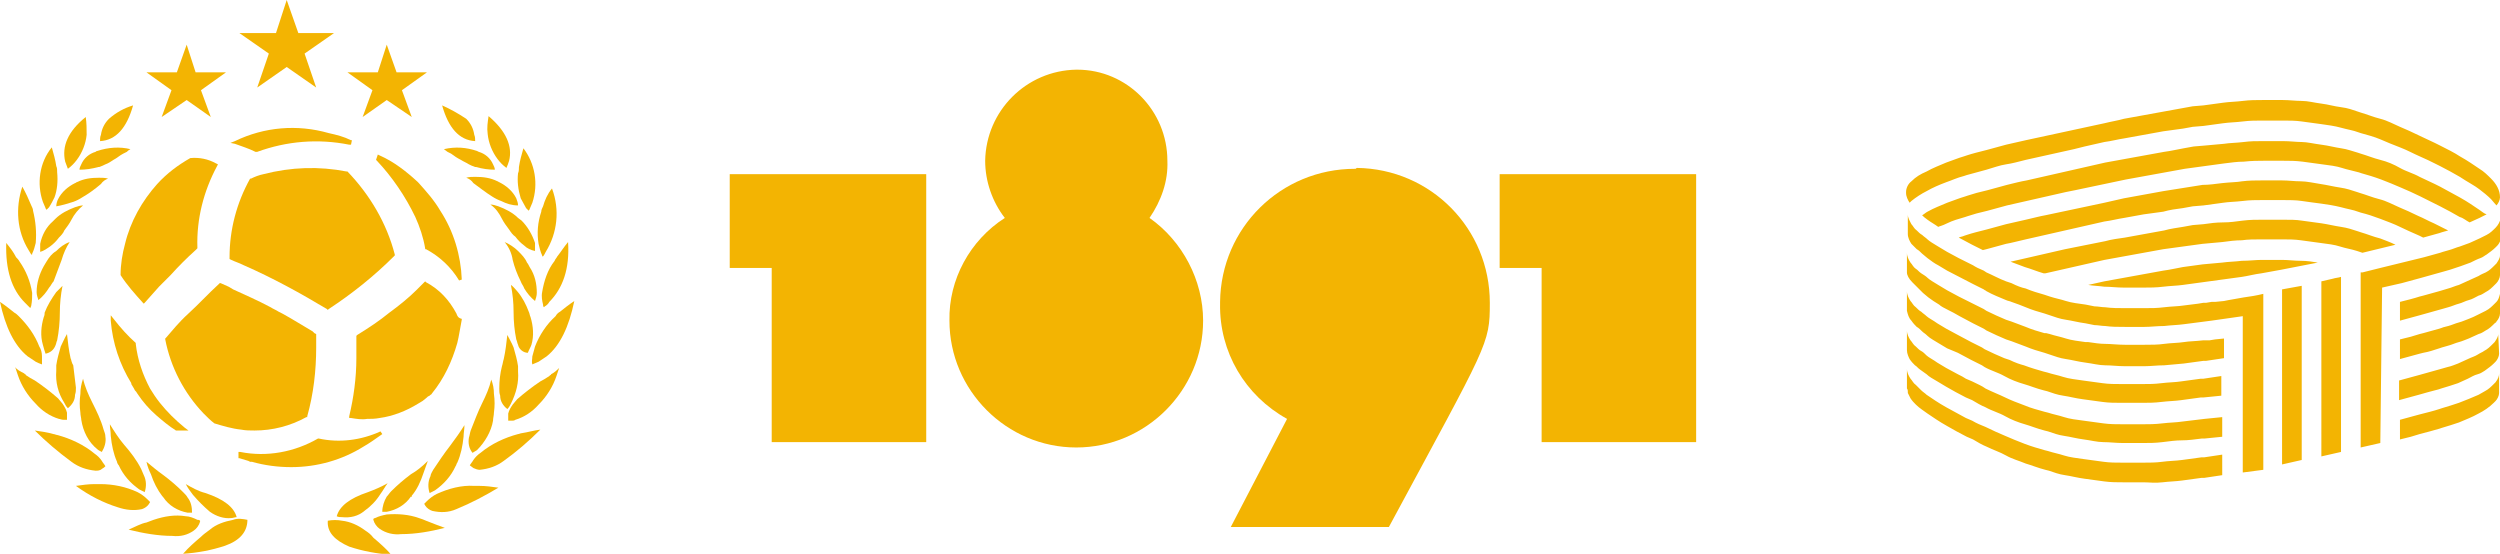 <?xml version="1.0" encoding="utf-8"?>
<!-- Generator: Adobe Illustrator 24.0.2, SVG Export Plug-In . SVG Version: 6.00 Build 0)  -->
<svg version="1.1" id="Capa_1" xmlns="http://www.w3.org/2000/svg" xmlns:xlink="http://www.w3.org/1999/xlink" x="0px" y="0px"
	 viewBox="0 0 279.9 62" style="enable-background:new 0 0 279.9 62;" xml:space="preserve">
<style type="text/css">
	.st0{fill-rule:evenodd;clip-rule:evenodd;fill:#F3B402;}
	.st1{fill:#F3B402;}
</style>
<title>marca</title>
<path class="st0" d="M279.9,22.1c0,0.3-0.2,0.7-0.4,0.9c-0.2-0.2-0.4-0.5-0.6-0.7c-0.4-0.4-0.9-0.8-1.3-1.1
	c-0.5-0.4-1.3-0.8-2.2-1.4c-0.7-0.4-1.4-0.8-2.2-1.2l-0.6-0.3c-0.4-0.2-1-0.5-1.7-0.8s-1.4-0.7-2.2-1s-1.5-0.6-2.2-0.9
	s-1.5-0.5-2.2-0.7l-0.3-0.1c-0.5-0.2-1.2-0.3-1.9-0.5c-0.7-0.2-1.5-0.3-2.2-0.4s-1.5-0.2-2.2-0.3s-1.4-0.1-2.1-0.1h-0.1
	c-0.6,0-1.4,0-2.2,0c-0.7,0-1.4,0-2.2,0.1c-0.8,0.1-1.5,0.1-2.2,0.2l-2.2,0.3l-1.2,0.1l-1.1,0.2c-0.8,0.1-1.5,0.2-2.2,0.3l-4.4,0.8
	c-0.7,0.1-1.4,0.3-2.2,0.4l-2.2,0.5l-1.2,0.3l-5.4,1.2c-0.8,0.2-1.5,0.4-2.2,0.5s-1.5,0.4-2.2,0.6s-1.5,0.4-2.2,0.6l-0.3,0.1
	c-0.8,0.2-1.4,0.5-2,0.7c-0.8,0.3-1.5,0.6-2.2,1c-0.6,0.3-1.2,0.7-1.7,1.1c-0.1,0.1-0.1,0.1-0.2,0.2c-0.2-0.3-0.4-0.7-0.4-1.1
	c0,0,0-0.1,0-0.1c0-0.4,0.2-0.9,0.6-1.2c0.5-0.5,1-0.8,1.7-1.1c0.7-0.4,1.5-0.7,2.2-1c0.6-0.2,1.3-0.5,2-0.7l0.3-0.1
	c0.6-0.2,1.4-0.4,2.2-0.6l2.2-0.6l2.2-0.5l8.8-1.9c0.8-0.2,1.5-0.3,2.2-0.5l4.4-0.8l2.2-0.4l1.1-0.2l1.2-0.1l2.2-0.3
	c0.7-0.1,1.4-0.1,2.2-0.2s1.5-0.1,2.2-0.1c0.8,0,1.6,0,2.2,0h0.1c0.7,0,1.4,0.1,2.1,0.1s1.4,0.2,2.2,0.3s1.4,0.3,2.2,0.4
	s1.3,0.3,1.9,0.5l0.3,0.1c0.7,0.2,1.4,0.5,2.2,0.7s1.5,0.6,2.2,0.9s1.4,0.6,2.2,1l1.7,0.8l0.6,0.3c0.8,0.4,1.6,0.8,2.2,1.2
	c0.9,0.5,1.6,1,2.2,1.4c0.5,0.3,0.9,0.7,1.3,1.1C279.5,20.6,279.9,21.3,279.9,22.1z M253.3,15.8c0.8,0,1.5,0,2.2,0h0.1
	c0.8,0,1.5,0.1,2.1,0.1s1.4,0.2,2.2,0.3s1.5,0.3,2.2,0.4s1.2,0.3,1.9,0.5l0.3,0.1c0.7,0.2,1.4,0.5,2.2,0.7s1.5,0.5,2.2,0.9
	s1.5,0.6,2.2,1l1.7,0.8l0.6,0.3c0.7,0.4,1.5,0.8,2.2,1.2c0.9,0.5,1.6,1,2.2,1.4c0.3,0.2,0.5,0.4,0.8,0.5c-0.2,0.1-0.4,0.2-0.8,0.4
	l-1.1,0.5c-0.4-0.2-0.7-0.5-1.1-0.6c-0.7-0.4-1.4-0.8-2.2-1.2L271,22c-0.8-0.4-1.5-0.7-2.2-1s-1.4-0.6-2.2-0.9s-1.5-0.5-2.2-0.7
	l-0.3-0.1c-0.7-0.2-1.3-0.3-1.9-0.5s-1.4-0.3-2.2-0.4s-1.4-0.2-2.2-0.3s-1.4-0.1-2.1-0.1h-0.1c-0.7,0-1.4,0-2.2,0
	c-0.5,0-1.3,0-2.2,0.1c-0.7,0-1.4,0.1-2.2,0.2l-2.2,0.3l-2.2,0.3l-2.2,0.4l-2.2,0.4l-2.2,0.4l-5.7,1.2l-1,0.2l-2.2,0.5l-4.4,1
	l-2.2,0.6c-0.9,0.2-1.6,0.4-2.2,0.6l-0.3,0.1c-0.7,0.2-1.4,0.4-2,0.7s-0.8,0.3-1,0.4c-0.4-0.3-0.8-0.5-1.2-0.8s-0.4-0.3-0.6-0.5
	c0.2-0.1,0.4-0.3,0.6-0.4c0.7-0.4,1.5-0.7,2.2-1c0.6-0.2,1.3-0.5,2-0.7l0.3-0.1c0.6-0.2,1.3-0.4,2.2-0.6l2.2-0.6
	c0.8-0.2,1.6-0.4,2.2-0.5l8.8-2l2.2-0.4l4.4-0.8c0.8-0.1,1.6-0.3,2.2-0.4l1.1-0.2l1.2-0.1l2.2-0.2c0.6-0.1,1.4-0.1,2.2-0.2
	S252.5,15.8,253.3,15.8z M248.8,20.5c0.9-0.1,1.7-0.1,2.2-0.2c0.8-0.1,1.5-0.1,2.2-0.1c0.8,0,1.6,0,2.2,0h0.1c0.7,0,1.4,0.1,2.1,0.1
	s1.5,0.2,2.2,0.3s1.5,0.3,2.2,0.4s1.3,0.3,1.9,0.5l0.3,0.1c0.7,0.2,1.4,0.5,2.2,0.7s1.5,0.6,2.2,0.9s1.4,0.6,2.2,1
	c0.5,0.2,1,0.5,1.7,0.8l1.6,0.8l-0.7,0.2l-0.3,0.1l-1.8,0.5l-0.4-0.2c-0.9-0.4-1.6-0.7-2.2-1s-1.4-0.6-2.2-0.9s-1.4-0.5-2.2-0.7
	l-0.3-0.1c-0.5-0.2-1.2-0.3-1.9-0.5c-0.8-0.2-1.5-0.3-2.2-0.4s-1.6-0.2-2.2-0.3s-1.5-0.1-2.1-0.1h-0.1c-0.6,0-1.4,0-2.2,0
	c-0.7,0-1.4,0-2.2,0.1s-1.6,0.1-2.2,0.2l-2.2,0.3l-1.2,0.1l-1.1,0.2c-0.8,0.1-1.5,0.2-2.2,0.4L240,24l-2.2,0.4
	c-0.7,0.1-1.4,0.3-2.2,0.4l-2.2,0.5l-2.2,0.5l-2.2,0.5l-2.2,0.5c-0.9,0.2-1.6,0.4-2.2,0.5l-2.2,0.6L222,28l-1.2-0.6l-1.5-0.8
	c0.2-0.1,0.4-0.1,0.6-0.2l0.3-0.1c0.6-0.2,1.4-0.4,2.2-0.6l2.2-0.6l2.2-0.5c0.9-0.2,1.6-0.4,2.2-0.5l6.6-1.4l2.2-0.5l2.2-0.4
	l2.2-0.4l4.4-0.7C247.3,20.7,248,20.6,248.8,20.5L248.8,20.5z M244.4,25.4l1.1-0.2l1.2-0.1c0.7-0.1,1.4-0.2,2.2-0.2s1.4-0.1,2.2-0.2
	s1.5-0.1,2.2-0.1s1.5,0,2.2,0h0.1c0.8,0,1.5,0,2.1,0.1c0.7,0.1,1.5,0.2,2.2,0.3s1.5,0.3,2.2,0.4s1.3,0.3,1.9,0.5l0.3,0.1
	c0.7,0.2,1.4,0.5,2.2,0.7c0.5,0.2,1.1,0.4,1.7,0.7l-3.7,0.9l-0.6-0.2c-0.6-0.2-1.3-0.3-1.9-0.5s-1.4-0.3-2.2-0.4s-1.5-0.2-2.2-0.3
	s-1.4-0.1-2.1-0.1h-0.1c-0.7,0-1.4,0-2.2,0s-1.5,0-2.2,0.1c-0.7,0-1.5,0.1-2.2,0.2l-2.2,0.2l-2.2,0.3l-2.2,0.3l-2.2,0.4l-2.2,0.4
	l-2.2,0.4l-6.6,1.5c-0.1,0-0.1,0-0.2,0c-0.7-0.2-1.4-0.5-2.1-0.7l-1.6-0.6l6.1-1.4l1-0.2l3.5-0.7c0.7-0.2,1.5-0.3,2.2-0.4l2.2-0.4
	l2.2-0.4C243,25.6,243.8,25.5,244.4,25.4L244.4,25.4z M237.8,32.2L237.8,32.2c-0.8,0-1.5-0.1-2.2-0.1c-0.7-0.1-1.3-0.1-1.8-0.2
	l1.8-0.4l2.2-0.4l2.2-0.4l2.2-0.4c0.8-0.1,1.6-0.3,2.2-0.4l2.2-0.3l2.2-0.2c0.7-0.1,1.4-0.1,2.2-0.2c0.8,0,1.6-0.1,2.2-0.1
	s1.5,0,2.2,0h0.1c0.7,0,1.4,0.1,2.1,0.1s1.3,0.1,1.9,0.2l-4.1,0.8l-2.2,0.4c-0.8,0.1-1.5,0.3-2.2,0.4l-4.4,0.6l-2.2,0.3
	c-0.7,0.1-1.4,0.1-2.2,0.2s-1.5,0.1-2.2,0.1S238.6,32.2,237.8,32.2L237.8,32.2z M251.1,52.9V35.4l-3.5,0.5l-3.1,0.4
	c-0.7,0.1-1.4,0.1-2.2,0.2c-0.8,0-1.5,0.1-2.2,0.1c-0.8,0-1.5,0-2.2,0l0,0c-0.8,0-1.5,0-2.2-0.1c-0.4,0-0.8-0.1-1.2-0.1l-1-0.2
	c-0.8-0.1-1.5-0.3-2.2-0.4s-1.2-0.3-1.8-0.5l-0.6-0.2c-0.7-0.2-1.4-0.4-2.1-0.7c-0.5-0.2-1-0.4-1.6-0.6c-0.2-0.1-0.4-0.1-0.6-0.2
	c-0.7-0.3-1.5-0.6-2.2-1c-0.1-0.1-0.2-0.1-0.3-0.2c-0.4-0.2-0.8-0.4-1.2-0.6l-2.9-1.5l-1-0.6c-0.4-0.2-0.8-0.5-1.2-0.8l-0.6-0.5
	c-0.2-0.2-0.4-0.4-0.6-0.5c-0.2-0.2-0.4-0.4-0.6-0.6c-0.2-0.3-0.4-0.7-0.4-1.1v-2.2c0,0.4,0.2,0.7,0.4,1.1c0.2,0.2,0.3,0.5,0.6,0.7
	c0.2,0.2,0.4,0.4,0.6,0.5c0.2,0.2,0.4,0.3,0.6,0.5s0.7,0.5,1.2,0.8l1,0.6l1.3,0.7l1.6,0.8c0.3,0.2,0.7,0.4,1.2,0.6l0.3,0.2
	c0.7,0.3,1.4,0.7,2.2,1l0.6,0.2c0.6,0.3,1.1,0.5,1.6,0.6c0.7,0.3,1.4,0.5,2.1,0.7l0.6,0.2c0.6,0.2,1.2,0.3,1.8,0.5s1.5,0.3,2.2,0.4
	l1,0.2c0.4,0,0.8,0.1,1.2,0.1c0.7,0.1,1.5,0.1,2.2,0.1l0,0c0.7,0,1.4,0,2.2,0s1.4,0,2.2-0.1s1.6-0.1,2.2-0.2l1.6-0.2l0.6-0.1h0.3
	l0.6-0.1l0.4,0l1-0.1l0.5-0.1l1.7-0.3c0.7-0.1,1.4-0.2,2.2-0.4v19.7L251.1,52.9z M213.5,30.5v-2.2c0,0.4,0.2,0.8,0.4,1.1
	c0.2,0.2,0.3,0.5,0.6,0.7c0.2,0.1,0.3,0.3,0.6,0.5s0.5,0.3,0.7,0.5s0.7,0.5,1.2,0.8l1,0.6l1.3,0.7l1.6,0.8c0.4,0.2,0.8,0.4,1.2,0.6
	l0.3,0.2c0.8,0.4,1.5,0.7,2.2,1l0.6,0.2c0.5,0.2,1.1,0.4,1.6,0.6c0.7,0.3,1.4,0.5,2.1,0.7h0.2l0.4,0.1c0.6,0.2,1.2,0.3,1.8,0.5
	s1.5,0.3,2.2,0.4l0.3,0c0.7,0.1,1.3,0.2,1.9,0.2s1.4,0.1,2.2,0.1l0,0c0.7,0,1.4,0,2.2,0s1.5,0,2.2-0.1s1.6-0.1,2.2-0.2
	s1.4-0.1,2.2-0.2h0.3l0.4,0l0.6-0.1l1-0.1v2.2l-2,0.3h-0.3l-2.2,0.3l-2.2,0.2c-0.8,0-1.5,0.1-2.2,0.1s-1.4,0-2.2,0l0,0
	c-0.8,0-1.5-0.1-2.2-0.1s-1.4-0.2-2.2-0.3s-1.5-0.3-2.2-0.4s-1.2-0.3-1.8-0.5l-0.6-0.2c-0.7-0.2-1.4-0.4-2.1-0.7l-1.6-0.6l-0.6-0.2
	c-0.7-0.3-1.4-0.6-2.2-1l-0.3-0.2l-1.2-0.6l-1.5-0.8c-0.5-0.3-0.9-0.5-1.3-0.7s-0.8-0.4-1-0.6c-0.5-0.3-0.8-0.5-1.2-0.8l-0.6-0.5
	c-0.2-0.2-0.4-0.4-0.6-0.6c-0.2-0.2-0.4-0.4-0.6-0.6C213.7,31.2,213.5,30.8,213.5,30.5L213.5,30.5z M213.5,34.8v-2.2
	c0,0.4,0.2,0.8,0.4,1.1c0.2,0.2,0.3,0.5,0.6,0.7c0.2,0.2,0.4,0.4,0.6,0.5c0.2,0.2,0.4,0.3,0.6,0.5s0.8,0.5,1.2,0.8l1,0.6
	c0.4,0.2,0.9,0.5,1.3,0.7l1.5,0.8l1.2,0.6l0.3,0.2c0.8,0.4,1.5,0.7,2.2,1l0.6,0.2c0.6,0.3,1.2,0.5,1.6,0.6c0.8,0.3,1.5,0.5,2.2,0.7
	l0.4,0.1c0.6,0.2,1.2,0.3,1.8,0.5s1.5,0.3,2.2,0.4s1.5,0.2,2.2,0.3s1.4,0.1,2.2,0.1l0,0c0.7,0,1.4,0,2.2,0s1.4,0,2.2-0.1
	s1.6-0.1,2.2-0.2l2.2-0.3h0.3l2-0.3v2.2l-1,0.1l-1,0.1h-0.3l-2.2,0.3c-0.7,0.1-1.4,0.1-2.2,0.2s-1.5,0.1-2.2,0.1s-1.4,0-2.2,0l0,0
	c-0.8,0-1.5,0-2.2-0.1c-0.7-0.1-1.4-0.2-2.2-0.3s-1.5-0.3-2.2-0.4s-1.2-0.3-1.8-0.5l-0.4-0.1c-0.8-0.2-1.5-0.5-2.2-0.7
	s-1.5-0.5-2.2-0.9s-1.5-0.6-2.2-1l-0.3-0.2c-0.4-0.2-0.8-0.4-1.2-0.6l-1.5-0.8L218,39c-0.3-0.2-0.7-0.4-1-0.6s-0.9-0.5-1.2-0.8
	s-0.4-0.3-0.6-0.5c-0.2-0.2-0.4-0.4-0.6-0.5c-0.2-0.2-0.4-0.4-0.6-0.7C213.7,35.6,213.6,35.2,213.5,34.8L213.5,34.8z M213.5,39.2V37
	c0,0.4,0.2,0.8,0.4,1.1c0.2,0.2,0.3,0.5,0.6,0.7c0.2,0.2,0.4,0.4,0.6,0.5c0.2,0.1,0.4,0.3,0.6,0.5s0.8,0.5,1.2,0.8l1,0.6
	c0.4,0.2,0.9,0.5,1.3,0.7s0.6,0.3,0.9,0.5l0.7,0.3c0.6,0.3,1.1,0.5,1.5,0.8c0.8,0.4,1.6,0.7,2.2,1s1.4,0.6,2.2,0.9
	c0.7,0.3,1.5,0.5,2.2,0.7l0.4,0.1c0.6,0.2,1.2,0.3,1.8,0.5s1.4,0.3,2.2,0.4s1.5,0.2,2.2,0.3s1.5,0.1,2.2,0.1l0,0c0.7,0,1.4,0,2.2,0
	c0.6,0,1.4,0,2.2-0.1s1.6-0.1,2.2-0.2l2.5-0.3l1-0.1l1-0.1v2.2l-1,0.1l-1,0.1h-0.3c-0.8,0.1-1.5,0.2-2.2,0.2s-1.4,0.1-2.2,0.2
	s-1.5,0.1-2.2,0.1s-1.5,0-2.2,0l0,0c-0.8,0-1.5-0.1-2.2-0.1s-1.4-0.2-2.2-0.3s-1.5-0.3-2.2-0.4s-1.2-0.3-1.8-0.5l-0.4-0.1
	c-0.8-0.2-1.5-0.5-2.2-0.7s-1.5-0.5-2.2-0.9s-1.5-0.6-2.2-1c-0.5-0.2-1-0.5-1.5-0.8l-0.7-0.3c-0.8-0.4-1.5-0.8-2.2-1.2l-1-0.6
	c-0.5-0.3-0.9-0.5-1.2-0.8l-0.7-0.5c-0.3-0.2-0.4-0.4-0.6-0.5c-0.2-0.2-0.4-0.4-0.6-0.7C213.7,40,213.5,39.6,213.5,39.2L213.5,39.2z
	 M248.8,53.2l-2,0.3h-0.3l-2.2,0.3c-0.7,0.1-1.4,0.1-2.2,0.2S240.6,54,240,54s-1.4,0-2.2,0l0,0c-0.7,0-1.5,0-2.2-0.1
	c-0.7-0.1-1.4-0.2-2.2-0.3s-1.5-0.3-2.2-0.4s-1.2-0.3-1.8-0.5l-0.4-0.1c-0.8-0.2-1.5-0.5-2.2-0.7c-0.7-0.3-1.5-0.5-2.2-0.9
	s-1.4-0.6-2.2-1c-0.5-0.2-1-0.5-1.5-0.8l-0.7-0.3c-0.8-0.4-1.5-0.8-2.2-1.2c-0.9-0.5-1.6-1-2.2-1.4c-0.4-0.3-0.9-0.6-1.3-1
	c-0.2-0.2-0.4-0.4-0.6-0.7c-0.1-0.2-0.2-0.4-0.3-0.6c0,0,0-0.1,0-0.1c0-0.1,0-0.3-0.1-0.4v-2.2c0,0.4,0.2,0.8,0.4,1.1
	c0.2,0.2,0.3,0.5,0.6,0.7c0.2,0.2,0.4,0.4,0.6,0.6c0.2,0.2,0.4,0.3,0.6,0.5c0.6,0.4,1.3,0.9,2.2,1.4c0.7,0.4,1.5,0.8,2.2,1.2
	l0.7,0.3c0.5,0.3,1,0.5,1.5,0.7c0.8,0.4,1.5,0.7,2.2,1s1.4,0.6,2.2,0.9s1.5,0.5,2.2,0.7l0.4,0.1c0.6,0.2,1.2,0.3,1.8,0.5
	s1.5,0.3,2.2,0.4s1.5,0.2,2.2,0.3s1.4,0.1,2.2,0.1l0,0c0.7,0,1.4,0,2.2,0c0.7,0,1.5,0,2.2-0.1s1.5-0.1,2.2-0.2l2.2-0.3h0.3l2-0.3
	L248.8,53.2L248.8,53.2z M279.8,39.6c0,0.3-0.2,0.7-0.4,0.9l-0.2,0.2c-0.3,0.3-0.6,0.5-1,0.8c-0.2,0.1-0.4,0.3-0.8,0.4
	s-0.7,0.3-1.1,0.5l-1.1,0.5c-0.6,0.2-1.2,0.4-1.9,0.6l-0.3,0.1c-0.8,0.2-1.5,0.4-2.2,0.6l-2.2,0.6v-2.2l2.2-0.6l2.5-0.7l0.7-0.2
	c0.5-0.1,0.9-0.3,1.2-0.4l1.1-0.5c0.4-0.2,0.8-0.3,1.1-0.5s0.6-0.3,0.7-0.4c0.4-0.2,0.7-0.5,1-0.8l0.2-0.2c0.2-0.3,0.4-0.6,0.4-0.9
	L279.8,39.6L279.8,39.6z M279.8,41.8V44c0,0.3-0.2,0.7-0.4,0.9l-0.2,0.2c-0.5,0.5-1.1,0.9-1.7,1.2c-0.7,0.4-1.5,0.7-2.2,1
	c-0.6,0.2-1.2,0.4-1.9,0.6l-0.3,0.1c-0.7,0.2-1.4,0.4-2.2,0.6c-0.6,0.2-1.3,0.4-2.2,0.6V47l2.2-0.6c0.8-0.2,1.6-0.4,2.2-0.6l0.3-0.1
	c0.7-0.2,1.3-0.4,1.9-0.6c0.8-0.3,1.5-0.6,2.2-0.9l0.7-0.4c0.4-0.2,0.7-0.5,1-0.8c0.1-0.1,0.1-0.1,0.2-0.2
	C279.7,42.4,279.8,42.1,279.8,41.8L279.8,41.8z M262.1,50.6l-2.2,0.5V31.5l1.3-0.3c0.3-0.1,0.6-0.1,0.9-0.2V50.6L262.1,50.6z
	 M266.5,49.6l-2.2,0.5V30.5l0.2,0l2-0.5l4.9-1.2l1.8-0.5l0.3-0.1l0.7-0.2c0.4-0.1,0.8-0.3,1.2-0.4l1.1-0.4l1.1-0.5l0.8-0.4
	c0.4-0.2,0.7-0.5,1-0.8c0.3-0.3,0.5-0.7,0.6-1.1v2.2c0,0.3-0.2,0.7-0.4,0.9l-0.2,0.2c-0.3,0.3-0.6,0.5-1,0.8
	c-0.2,0.1-0.4,0.3-0.7,0.4s-0.7,0.3-1.1,0.5l-1.1,0.4l-1.2,0.4l-0.7,0.2l-2.5,0.7l-2.2,0.6l-2.2,0.5L266.5,49.6L266.5,49.6z
	 M257.7,51.5l-2.2,0.5V32.4l2.2-0.4V51.5L257.7,51.5z M279.9,30.8c0,0.3-0.2,0.7-0.4,0.9l-0.2,0.2c-0.3,0.3-0.6,0.6-1,0.8
	c-0.2,0.1-0.4,0.3-0.8,0.4c-0.4,0.2-0.7,0.4-1.1,0.5s-0.7,0.3-1.1,0.4s-0.8,0.3-1.2,0.4l-0.7,0.2l-2.5,0.7l-2.2,0.6v-2.1
	c0.8-0.2,1.6-0.4,2.2-0.6l0.4-0.1l1.8-0.5l1-0.3c0.4-0.1,0.8-0.3,1.2-0.4l1.1-0.5l1.1-0.5c0.3-0.2,0.6-0.3,0.8-0.4
	c0.4-0.2,0.7-0.5,1-0.8l0.2-0.2c0.2-0.3,0.4-0.6,0.4-0.9L279.9,30.8L279.9,30.8z M279.9,32.9v2.2c0,0.3-0.2,0.7-0.4,0.9
	c0,0.1-0.1,0.1-0.2,0.2c-0.3,0.3-0.6,0.6-1,0.8c-0.2,0.1-0.4,0.3-0.8,0.4l-1.1,0.5c-0.3,0.1-0.7,0.3-1.1,0.4s-0.8,0.3-1.2,0.4
	l-0.7,0.2l-0.3,0.1c-0.6,0.2-1.2,0.4-1.8,0.5l-0.4,0.1l-2.2,0.6v-2.2c0.9-0.2,1.6-0.4,2.2-0.6l0.4-0.1l1.8-0.5l0.3-0.1
	c0.2-0.1,0.4-0.1,0.7-0.2c0.4-0.1,0.8-0.3,1.2-0.4s0.8-0.3,1.1-0.4s0.7-0.3,1.1-0.5s0.6-0.3,0.8-0.4c0.4-0.2,0.7-0.5,1-0.8l0.2-0.2
	C279.7,33.6,279.8,33.3,279.9,32.9L279.9,32.9z"/>
<path class="st1" d="M151.7,18.9c-8.3,0-15,6.6-15.1,14.9c0,0.1,0,0.1,0,0.2c-0.1,5.4,2.8,10.3,7.5,12.9L137.8,59h17.7
	c11.1-20.6,11.3-20.4,11.3-25.1c0-8.3-6.6-15-14.9-15.1C151.8,18.9,151.8,18.9,151.7,18.9z"/>
<path class="st1" d="M128.7,24.4c1.3-1.9,2.1-4.1,2-6.4c0-5.6-4.5-10.2-10.1-10.2c0,0,0,0-0.1,0c-5.6,0.1-10.1,4.6-10.2,10.2
	c0,2.3,0.8,4.6,2.2,6.4c-3.9,2.5-6.3,6.9-6.2,11.5c0,7.8,6.4,14.2,14.2,14.2s14.2-6.4,14.2-14.2C134.7,31.4,132.4,27,128.7,24.4z"/>
<polygon class="st1" points="86.4,49.5 103.7,49.5 103.7,19.5 81.7,19.5 81.7,30 86.4,30 "/>
<polygon class="st1" points="167.9,30 172.6,30 172.6,49.5 189.9,49.5 189.9,19.5 167.9,19.5 "/>
<polygon class="st1" points="43.3,5 44.4,8.1 47.8,8.1 45,10.1 46.1,13.1 43.3,11.2 40.6,13.1 41.7,10.1 38.9,8.1 42.3,8.1 "/>
<polygon class="st1" points="20.9,5 21.9,8.1 25.3,8.1 22.5,10.1 23.6,13.1 20.9,11.2 18.1,13.1 19.2,10.1 16.4,8.1 19.8,8.1 "/>
<polygon class="st1" points="32.1,0 33.4,3.7 37.4,3.7 34.1,6 35.4,9.8 32.1,7.5 28.8,9.8 30.1,6 26.8,3.7 30.9,3.7 "/>
<path class="st1" d="M28.6,17L28.6,17h0.2c3.3-1.2,6.8-1.5,10.3-0.8h0.2l0.1-0.5h-0.1c-0.8-0.4-1.6-0.6-2.5-0.8
	c-3.5-1-7.2-0.7-10.5,0.9l-0.5,0.2l0.5,0.1C27.1,16.4,27.8,16.6,28.6,17z"/>
<path class="st1" d="M16,33.9l0.1,0.1l0.1-0.1L17,33l0.8-0.9l0.4-0.4c0.3-0.3,0.6-0.6,0.9-0.9c0.9-1,1.8-1.9,2.8-2.8l0.2-0.2v-0.1
	c-0.1-3.2,0.7-6.3,2.2-9.1l0.1-0.2l-0.2-0.1c-0.9-0.5-1.9-0.7-2.9-0.6l0,0c-1.4,0.8-2.6,1.7-3.7,2.9c-1.7,1.9-3,4.2-3.6,6.7
	c-0.3,1.1-0.5,2.3-0.5,3.5l0,0l0,0C14.2,31.9,15.1,32.9,16,33.9z"/>
<path class="st1" d="M25.7,29L25.7,29l0.2,0.1c0.4,0.2,0.8,0.3,1.4,0.6c3.2,1.4,6.3,3.1,9.3,4.9l0.1,0.1l0.1-0.1
	c2.6-1.7,5.1-3.7,7.3-5.9l0.1-0.1v-0.1c-0.9-3.5-2.8-6.7-5.3-9.3l0,0h-0.1c-3.1-0.6-6.2-0.5-9.3,0.3c-0.5,0.1-1,0.3-1.4,0.5H28v0
	c-1.5,2.7-2.3,5.7-2.3,8.8L25.7,29L25.7,29C25.8,29,25.7,29,25.7,29z"/>
<path class="st1" d="M28.5,48.2c2,0,4-0.5,5.8-1.5h0.1v-0.1c0.7-2.5,1-5.1,1-7.7v-1.5l-0.2-0.1L35,37.1c-1.2-0.7-2.3-1.4-3.4-2
	l-0.4-0.2c-0.3-0.2-0.6-0.3-0.9-0.5c-1.5-0.8-2.9-1.4-4.2-2l-0.5-0.3l-0.9-0.4l-0.1,0l-0.1,0.1c-1.2,1.1-2.3,2.3-3.4,3.3
	s-1.8,1.9-2.5,2.7l-0.1,0.1V38c0.6,3.1,2.1,6,4.3,8.3c0.4,0.4,0.8,0.8,1.2,1.1H24c1,0.3,2,0.6,3,0.7C27.5,48.2,28,48.2,28.5,48.2z"
	/>
<path class="st1" d="M17.9,45.1c-0.4-0.5-0.8-1.1-1.1-1.6c-0.8-1.5-1.4-3.2-1.6-5v-0.1h0c-0.9-0.8-1.7-1.7-2.4-2.6l-0.4-0.5v0.6
	c0.2,2.5,1,4.9,2.3,7V43c0.1,0.2,0.2,0.3,0.3,0.5l0.1,0.2c0.1,0.1,0.2,0.2,0.3,0.4c0.6,0.9,1.3,1.7,2.1,2.4c0.7,0.6,1.4,1.2,2.2,1.7
	h0.1c0.2,0,0.5,0,0.7,0h0.6l-0.4-0.3C19.6,47,18.7,46.1,17.9,45.1z"/>
<path class="st1" d="M35.7,49.1L35.7,49.1h-0.1c-2.6,1.5-5.7,2.1-8.7,1.5h-0.2v0.2c0,0.1,0,0.1,0,0.2l0,0c0,0.1,0,0.1,0,0.2v0.1h0.1
	c0.3,0.1,0.7,0.2,1,0.3l0.2,0.1l0.2,0c1.4,0.4,2.9,0.6,4.4,0.6c2.9,0,5.7-0.8,8.1-2.3c0.7-0.4,1.4-0.9,2.1-1.4l-0.2-0.3
	C40.4,49.3,38,49.6,35.7,49.1z"/>
<path class="st1" d="M46.5,24.3c0.5,1.1,0.9,2.3,1.1,3.5v0.1h0.1c1.5,0.8,2.8,2,3.7,3.5l0.3-0.1c-0.1-2.7-0.9-5.4-2.4-7.7
	c-0.7-1.2-1.6-2.2-2.5-3.2c-1.3-1.2-2.7-2.3-4.3-3l-0.2-0.1l-0.2,0.6l0.1,0.1C43.9,19.8,45.4,22,46.5,24.3z"/>
<path class="st1" d="M51.1,35.1c-0.8-1.5-1.9-2.7-3.4-3.5l-0.1-0.1l-0.1,0.1L47,32.1l-0.4,0.4c-0.8,0.8-1.9,1.7-3,2.5
	c-1.1,0.9-2.3,1.7-3.6,2.5l-0.1,0.1v0.2c0,0.3,0,0.7,0,1.1v1.2c0,2.2-0.3,4.4-0.8,6.5v0.2h0.2c0.6,0.1,1.2,0.2,1.8,0.1
	c0.4,0,0.9,0,1.4-0.1c1.5-0.2,3-0.8,4.3-1.6l0.5-0.3l0.5-0.4l0.1-0.1l0.2-0.1l0.1-0.1c0.1,0,0.1-0.1,0.2-0.2
	c1.3-1.6,2.2-3.5,2.8-5.6c0.2-0.8,0.3-1.6,0.5-2.6v-0.1C51.3,35.6,51.2,35.4,51.1,35.1z"/>
<path class="st1" d="M6.4,19.3c0-0.3,0-0.5-0.1-0.7l0,0c-0.1-0.7-0.3-1.4-0.5-2.1c-1.4,1.7-1.7,4.1-1,6.1c0.1,0.2,0.2,0.5,0.3,0.7
	c0,0.1,0.1,0.1,0.1,0.2l0.3-0.3c0.2-0.3,0.4-0.7,0.6-1.1C6.4,21.3,6.5,20.3,6.4,19.3z"/>
<path class="st1" d="M8.2,22.6c0.3-0.1,0.7-0.3,1-0.5c0.7-0.4,1.4-0.9,2.1-1.5c0.2-0.3,0.5-0.5,0.8-0.6c-0.3-0.1-0.7-0.1-1-0.1
	c-0.9,0-1.7,0.1-2.5,0.5c-0.1,0-0.1,0.1-0.2,0.1c-0.8,0.4-1.5,1-1.9,1.8c-0.1,0.2-0.2,0.5-0.2,0.8C6.9,23,7.6,22.8,8.2,22.6z"/>
<path class="st1" d="M4.5,27.3c0,0.3,0,0.6,0,0.9c0.4-0.1,0.8-0.4,1.1-0.6c0.4-0.3,0.7-0.6,1-1c0.2-0.2,0.5-0.5,0.6-0.8
	c0.3-0.4,0.6-0.8,0.8-1.2c0.3-0.6,0.8-1.2,1.3-1.6c-0.3,0-0.6,0.1-0.9,0.2c-0.8,0.3-1.6,0.7-2.2,1.3c-0.1,0.1-0.2,0.2-0.3,0.3
	C5.2,25.4,4.7,26.3,4.5,27.3z"/>
<path class="st1" d="M2.5,20.9c-0.8,2.4-0.6,5,0.7,7.1c0.1,0.2,0.2,0.3,0.3,0.5c0,0,0,0,0.1,0l0,0c0,0,0,0,0-0.1l0,0
	C3.8,28,3.9,27.6,4,27.2c0.1-1.2,0-2.4-0.3-3.6c0-0.2-0.1-0.4-0.2-0.6C3.2,22.3,2.9,21.6,2.5,20.9z"/>
<path class="st1" d="M9.1,18.4C9,18.6,8.9,18.8,8.9,19c0.7,0,1.4-0.1,2.1-0.3c0,0,0,0,0.1,0c0.3-0.1,0.5-0.2,0.7-0.3
	c0.3-0.1,0.6-0.3,0.9-0.5c0.4-0.2,0.7-0.5,1.1-0.7l0.4-0.2c0.1-0.1,0.2-0.2,0.4-0.3c-1.2-0.3-2.5-0.2-3.7,0.2
	c-0.1,0-0.2,0.1-0.2,0.1C10,17.2,9.4,17.7,9.1,18.4z"/>
<path class="st1" d="M7.3,18.1c0.1,0.3,0.2,0.5,0.3,0.8c0.4-0.3,0.7-0.6,1-1c0.6-0.8,1-1.8,1.1-2.8c0-0.7,0-1.3-0.1-2
	C7.6,14.7,6.9,16.4,7.3,18.1z"/>
<path class="st1" d="M12.2,13.3c-0.5,0.5-0.8,1.1-0.9,1.8c-0.1,0.2-0.1,0.5-0.1,0.7c1.8-0.1,3-1.5,3.7-4
	C13.9,12.1,13,12.6,12.2,13.3z"/>
<path class="st1" d="M0.7,27.2c-0.1,3,0.6,5.2,2.1,6.7l0,0c0.2,0.2,0.3,0.3,0.5,0.5l0,0c0,0,0.1,0.1,0.1,0.1c0-0.1,0.1-0.2,0.1-0.3
	l0,0c0.1-0.5,0.1-1,0.1-1.4c-0.2-1.3-0.7-2.5-1.4-3.5c-0.1-0.2-0.3-0.4-0.4-0.5C1.5,28.2,1.1,27.7,0.7,27.2z"/>
<path class="st1" d="M5.2,29.3c-0.1,0.2-0.2,0.3-0.3,0.5c-0.5,0.9-0.8,1.9-0.8,2.9l0,0c0,0.3,0.1,0.6,0.2,0.9
	c0.5-0.4,0.9-0.9,1.2-1.4C5.7,32,5.8,31.7,6,31.5c0.3-0.8,0.6-1.6,0.9-2.4c0.2-0.7,0.5-1.4,0.9-2c-0.6,0.2-1.1,0.6-1.5,1
	C5.8,28.4,5.5,28.8,5.2,29.3z"/>
<path class="st1" d="M4.9,35.5c-0.3,1-0.4,2.1-0.1,3.1C4.9,39,5,39.3,5.1,39.6c0.5-0.1,0.9-0.4,1.1-0.9c0.1-0.2,0.1-0.4,0.2-0.6
	c0.2-1,0.3-2.1,0.3-3.1c0-1,0.1-2,0.3-3c-0.2,0.2-0.5,0.5-0.7,0.7c-0.5,0.7-1,1.5-1.3,2.3C5,35.1,5,35.3,4.9,35.5z"/>
<path class="st1" d="M3.1,39.9c0.3,0.2,0.6,0.4,0.9,0.6l0,0l0,0c0.2,0.1,0.4,0.2,0.7,0.3c0-0.3,0-0.6,0-0.9l0,0l0,0
	c0-0.4-0.1-0.8-0.3-1.1c-0.5-1.3-1.3-2.4-2.3-3.4l0,0C2,35.3,1.8,35.1,1.6,35c-0.5-0.4-1-0.8-1.6-1.2C0.6,36.6,1.6,38.7,3.1,39.9z"
	/>
<path class="st1" d="M7.2,45.1c0.1,0.2,0.2,0.4,0.4,0.6c0.5-0.4,0.8-0.9,0.8-1.5c0.1-0.3,0.1-0.5,0.1-0.8c-0.1-0.8-0.2-1.7-0.3-2.5
	C8,40.6,8,40.3,7.9,40.1c-0.2-0.9-0.3-1.8-0.4-2.7c-0.3,0.5-0.5,1-0.7,1.4c-0.2,0.7-0.4,1.4-0.5,2.1c0,0.1,0,0.2,0,0.2s0,0.3,0,0.4
	C6.2,42.8,6.5,44,7.2,45.1z"/>
<path class="st1" d="M1.7,41.1c0.1,0.3,0.2,0.6,0.3,0.9c0.4,1.2,1.1,2.3,2,3.2c0.7,0.8,1.6,1.4,2.6,1.7c0.1,0,0.3,0.1,0.5,0.1
	c0.1,0,0.3,0,0.4,0c0-0.2,0-0.4,0-0.6c0-0.1,0-0.1,0-0.2c-0.1-0.4-0.3-0.7-0.5-1l-0.5-0.6c-0.8-0.7-1.7-1.4-2.6-2
	c-0.4-0.2-0.7-0.4-1-0.6c0,0,0-0.1-0.1-0.1c0,0-0.1-0.1-0.1-0.1C2.3,41.6,1.9,41.4,1.7,41.1z"/>
<path class="st1" d="M9.1,47c0.2,1.3,0.8,2.5,1.8,3.3c0.1,0.1,0.3,0.2,0.5,0.3c0.3-0.5,0.5-1.1,0.4-1.7c0-0.3-0.1-0.5-0.2-0.8
	c-0.3-1.1-0.8-2.1-1.3-3.1c-0.4-0.8-0.8-1.7-1-2.6C9.1,43,9,43.5,9,44.1l0,0c-0.1,0.7-0.1,1.4,0,2.1C9,46.5,9.1,46.8,9.1,47z"/>
<path class="st1" d="M8,51.7c0.8,0.6,1.7,0.9,2.7,1c0.2,0,0.5,0,0.7-0.2c0.2-0.1,0.3-0.2,0.4-0.3c-0.1-0.2-0.3-0.4-0.4-0.6
	c-0.2-0.3-0.5-0.6-0.8-0.8c-1.2-1-2.7-1.7-4.2-2.1c-0.1,0-0.3-0.1-0.4-0.1c-0.7-0.2-1.4-0.3-2.1-0.4C5.1,49.4,6.5,50.6,8,51.7z"/>
<path class="st1" d="M18.3,55.7c0.6,0.9,1.6,1.5,2.7,1.7c0.2,0,0.4,0,0.5,0c0-0.6-0.1-1.2-0.5-1.7c-0.1-0.2-0.3-0.4-0.5-0.6
	c-0.7-0.7-1.4-1.3-2.2-1.9c-0.7-0.5-1.3-1-1.9-1.5c0.1,0.5,0.3,1,0.5,1.4c0.3,0.9,0.7,1.7,1.3,2.5C18.2,55.5,18.2,55.6,18.3,55.7z"
	/>
<path class="st1" d="M23.5,57.3c0.7,0.5,1.6,0.8,2.4,0.7c0.2,0,0.4-0.1,0.6-0.1c-0.3-1.1-1.4-2-3.5-2.7c-0.8-0.2-1.5-0.6-2.2-1
	c0.2,0.4,0.5,0.8,0.8,1.2C22.2,56.1,22.8,56.7,23.5,57.3z"/>
<path class="st1" d="M13.2,56.8c0.9,0.3,1.8,0.4,2.7,0.2c0.3-0.1,0.6-0.3,0.8-0.6c0-0.1,0.1-0.1,0.1-0.2c-0.1-0.1-0.2-0.2-0.3-0.3
	l0,0c-0.3-0.3-0.7-0.6-1.1-0.8c-1.3-0.6-2.7-0.9-4.2-0.9h-0.6c-0.7,0-1.4,0.1-2.1,0.2C10,55.5,11.6,56.3,13.2,56.8z"/>
<path class="st1" d="M13.1,51.7c0,0.1,0.1,0.3,0.2,0.4c0.5,1.1,1.3,2,2.3,2.7c0.2,0.1,0.4,0.2,0.6,0.3c0.2-0.6,0.2-1.3-0.1-1.9
	c-0.1-0.2-0.2-0.5-0.3-0.7c-0.5-1-1.2-1.9-1.9-2.7c-0.6-0.7-1.1-1.5-1.6-2.3c0,0.4,0.1,0.8,0.1,1.3l0,0
	C12.5,49.8,12.7,50.8,13.1,51.7z"/>
<path class="st1" d="M14.4,59.3c1.6,0.4,3.3,0.7,4.9,0.7c0.9,0.1,1.7-0.1,2.4-0.6c0.3-0.2,0.6-0.6,0.7-1l0,0c0,0,0-0.1,0-0.1
	c-0.1-0.1-0.2-0.1-0.3-0.1l0,0c-0.4-0.2-0.9-0.4-1.3-0.4c-1.2-0.2-2.4,0-3.6,0.4c-0.3,0.1-0.5,0.2-0.8,0.3
	C15.8,58.6,15.1,59,14.4,59.3z"/>
<path class="st1" d="M22.5,60.1c-0.7,0.6-1.4,1.2-2,1.9c1.6-0.1,3.2-0.4,4.7-0.9c1.7-0.6,2.5-1.6,2.5-2.9c-0.5-0.1-1.1-0.2-1.6,0
	c-1,0.2-1.9,0.5-2.6,1.1l0,0C23.1,59.6,22.8,59.8,22.5,60.1z"/>
<path class="st1" d="M58.3,22.2c0.2,0.4,0.4,0.7,0.6,1.1c0.1,0.1,0.2,0.2,0.3,0.3c0-0.1,0.1-0.1,0.1-0.2l0.3-0.7
	c0.7-2.1,0.3-4.4-1-6.1c-0.2,0.7-0.4,1.4-0.5,2.1l0,0c0,0.2,0,0.5-0.1,0.7C57.9,20.3,58,21.2,58.3,22.2z"/>
<path class="st1" d="M58,23c0-0.3-0.1-0.5-0.2-0.8c-0.4-0.8-1.1-1.4-1.9-1.8c-0.1,0-0.1-0.1-0.2-0.1c-0.8-0.4-1.6-0.5-2.5-0.5
	c-0.3,0-0.7,0-1,0.1c0.3,0.1,0.6,0.3,0.8,0.6c0.7,0.5,1.3,1,2.1,1.5c0.3,0.2,0.7,0.4,1,0.5C56.7,22.8,57.3,23,58,23z"/>
<path class="st1" d="M58.4,24.7L58,24.4c-0.6-0.6-1.4-1-2.2-1.3c-0.3-0.1-0.6-0.2-0.9-0.2c0.6,0.4,1,1,1.3,1.6
	c0.2,0.4,0.5,0.8,0.8,1.2c0.2,0.3,0.4,0.6,0.7,0.8c0.3,0.4,0.6,0.7,1,1c0.3,0.3,0.7,0.5,1.2,0.6c0-0.3,0-0.6,0-0.9
	C59.6,26.3,59.1,25.4,58.4,24.7z"/>
<path class="st1" d="M60.8,23.1c-0.1,0.2-0.2,0.4-0.2,0.6c-0.4,1.2-0.5,2.4-0.3,3.6c0.1,0.4,0.2,0.9,0.4,1.3l0,0c0,0,0,0,0,0.1l0,0
	c0,0,0,0,0.1,0c0.1-0.1,0.2-0.3,0.3-0.5c1.3-2.1,1.6-4.7,0.7-7.1C61.3,21.7,61,22.4,60.8,23.1z"/>
<path class="st1" d="M53.6,17l-0.2-0.1c-1.2-0.4-2.4-0.5-3.7-0.2c0.1,0.1,0.3,0.2,0.4,0.3l0.4,0.2c0.4,0.3,0.7,0.5,1.1,0.7
	c0.3,0.2,0.6,0.3,0.9,0.5c0.2,0.1,0.4,0.2,0.7,0.3c0,0,0,0,0.1,0c0.7,0.2,1.4,0.3,2.1,0.3c0-0.2-0.1-0.4-0.2-0.6
	C54.9,17.7,54.3,17.2,53.6,17z"/>
<path class="st1" d="M54.7,13c-0.1,0.7-0.2,1.3-0.1,2c0.1,1,0.5,2,1.1,2.8c0.3,0.4,0.6,0.7,1,1c0.1-0.2,0.2-0.5,0.3-0.8
	C57.4,16.4,56.7,14.7,54.7,13z"/>
<path class="st1" d="M49.5,11.8c0.7,2.5,1.9,3.9,3.7,4c0-0.2,0-0.5-0.1-0.7c-0.1-0.7-0.4-1.3-0.9-1.8C51.3,12.7,50.4,12.2,49.5,11.8
	z"/>
<path class="st1" d="M62.4,28.7c-0.1,0.2-0.3,0.4-0.3,0.5c-0.8,1-1.2,2.3-1.4,3.5c-0.1,0.5,0,1,0.1,1.4l0,0c0,0.1,0,0.2,0.1,0.3
	c0,0,0.1-0.1,0.1-0.1l0,0c0.2-0.1,0.4-0.3,0.5-0.5l0,0c1.5-1.5,2.3-3.7,2.1-6.7C63.1,27.7,62.8,28.2,62.4,28.7z"/>
<path class="st1" d="M58,28.1c-0.4-0.4-1-0.8-1.5-1c0.5,0.6,0.8,1.3,0.9,2c0.2,0.8,0.5,1.6,0.9,2.4c0.1,0.3,0.3,0.5,0.4,0.8
	c0.3,0.5,0.7,1,1.2,1.4c0.1-0.3,0.2-0.6,0.2-0.9l0,0c0-1-0.2-2-0.8-2.9c-0.1-0.2-0.2-0.4-0.3-0.5C58.8,28.9,58.4,28.5,58,28.1z"/>
<path class="st1" d="M59.2,34.9c-0.3-0.8-0.7-1.6-1.3-2.3c-0.2-0.2-0.4-0.5-0.7-0.7c0.2,1,0.3,2,0.3,3c0,1.1,0.1,2.1,0.3,3.1
	c0.1,0.2,0.1,0.4,0.2,0.6c0.1,0.5,0.6,0.9,1.1,0.9c0.1-0.3,0.3-0.6,0.4-0.9c0.3-1,0.2-2.1-0.1-3.1C59.3,35.3,59.3,35.1,59.2,34.9z"
	/>
<path class="st1" d="M64.3,33.7c-0.6,0.4-1.1,0.8-1.6,1.2c-0.2,0.1-0.4,0.3-0.5,0.5l0,0c-1,0.9-1.8,2.1-2.3,3.4
	c-0.1,0.4-0.2,0.7-0.3,1.1l0,0l0,0c0,0.3-0.1,0.6,0,0.9c0.2-0.1,0.5-0.2,0.7-0.3l0,0l0,0c0.3-0.2,0.6-0.4,0.9-0.6
	C62.7,38.7,63.7,36.6,64.3,33.7z"/>
<path class="st1" d="M58,41.6c0-0.1,0-0.3,0-0.4c0-0.1,0-0.2,0-0.2c-0.1-0.7-0.3-1.4-0.5-2.1c-0.2-0.5-0.5-1-0.7-1.4
	c-0.1,0.9-0.2,1.8-0.4,2.7c-0.1,0.3-0.1,0.5-0.2,0.8c-0.2,0.8-0.3,1.6-0.3,2.5c0,0.3,0,0.5,0.1,0.8c0,0.6,0.3,1.1,0.8,1.5
	c0.2-0.2,0.3-0.4,0.4-0.6C57.8,44,58.1,42.8,58,41.6z"/>
<path class="st1" d="M61.7,41.9c0,0,0,0.1-0.1,0.1c0,0,0,0-0.1,0.1c-0.3,0.2-0.6,0.4-1,0.6c-0.9,0.6-1.8,1.3-2.6,2l-0.5,0.6
	c-0.2,0.3-0.4,0.6-0.5,1c0,0.1,0,0.1,0,0.2c0,0.2,0,0.4,0,0.6c0.1,0,0.3,0,0.4,0c0.1,0,0.3,0,0.4-0.1c1-0.3,1.9-0.9,2.6-1.7
	c0.9-0.9,1.6-2,2-3.2c0.1-0.3,0.2-0.6,0.3-0.9C62.4,41.4,62.1,41.7,61.7,41.9z"/>
<path class="st1" d="M55.3,46.2c0.1-0.7,0.1-1.4,0-2.1l0,0c0-0.6-0.1-1.1-0.3-1.6c-0.2,0.9-0.6,1.8-1,2.6c-0.5,1-0.9,2.1-1.3,3.1
	c-0.1,0.3-0.1,0.5-0.2,0.8c-0.1,0.6,0,1.2,0.4,1.7c0.2-0.1,0.3-0.2,0.5-0.3c0.9-0.9,1.6-2.1,1.8-3.3C55.2,46.8,55.3,46.5,55.3,46.2z
	"/>
<path class="st1" d="M60.5,48.1c-0.8,0.1-1.4,0.3-2.1,0.4c-0.1,0-0.3,0.1-0.4,0.1c-1.5,0.4-3,1.1-4.2,2.1c-0.3,0.2-0.6,0.5-0.8,0.8
	c-0.1,0.2-0.3,0.4-0.4,0.6c0.1,0.1,0.3,0.2,0.4,0.3c0.2,0.1,0.5,0.2,0.7,0.2c1-0.1,1.9-0.4,2.7-1C57.8,50.6,59.2,49.4,60.5,48.1z"/>
<path class="st1" d="M46.1,55.5c0.6-0.7,1-1.6,1.3-2.5c0.2-0.5,0.3-0.9,0.5-1.4c-0.6,0.6-1.2,1.1-1.9,1.5c-0.8,0.6-1.5,1.2-2.2,1.9
	c-0.2,0.2-0.3,0.4-0.5,0.6c-0.3,0.5-0.5,1.1-0.5,1.7c0.2,0,0.4,0,0.5,0c1.1-0.2,2.1-0.8,2.7-1.7C46.1,55.7,46.1,55.6,46.1,55.5z"/>
<path class="st1" d="M42.6,55.3c0.3-0.4,0.5-0.8,0.8-1.2c-0.7,0.4-1.4,0.7-2.2,1c-2.1,0.7-3.2,1.6-3.5,2.7c0.2,0.1,0.4,0.1,0.6,0.1
	c0.9,0.1,1.8-0.1,2.5-0.7C41.5,56.7,42.1,56.1,42.6,55.3z"/>
<path class="st1" d="M55.8,54.6c-0.7-0.1-1.4-0.2-2.1-0.2h-0.6c-1.4-0.1-2.9,0.3-4.2,0.9c-0.4,0.2-0.8,0.5-1.1,0.8l0,0
	c-0.1,0.1-0.2,0.2-0.3,0.3c0,0.1,0.1,0.1,0.1,0.2c0.2,0.3,0.5,0.5,0.8,0.6c0.9,0.2,1.8,0.2,2.7-0.2C52.8,56.3,54.3,55.5,55.8,54.6z"
	/>
<path class="st1" d="M51.9,48.9L51.9,48.9c0-0.4,0.1-0.8,0.1-1.3c-0.5,0.8-1,1.5-1.6,2.3c-0.7,0.9-1.3,1.8-1.9,2.7
	c-0.1,0.2-0.3,0.5-0.3,0.7c-0.3,0.6-0.3,1.3-0.1,1.9c0.2-0.1,0.4-0.2,0.6-0.3c1-0.7,1.8-1.6,2.3-2.7c0.1-0.1,0.1-0.3,0.2-0.4
	C51.6,50.9,51.8,49.9,51.9,48.9z"/>
<path class="st1" d="M47.7,58.3c-0.2-0.1-0.5-0.2-0.8-0.3c-1.1-0.4-2.4-0.5-3.6-0.4c-0.5,0.1-0.9,0.2-1.3,0.4l0,0
	c-0.1,0-0.2,0.1-0.2,0.1c0,0,0,0.1,0,0.1l0,0c0.1,0.4,0.4,0.8,0.7,1c0.7,0.5,1.6,0.7,2.4,0.6c1.7,0,3.3-0.3,4.9-0.7
	C49.2,58.9,48.5,58.6,47.7,58.3z"/>
<path class="st1" d="M40.9,59.4L40.9,59.4c-0.8-0.6-1.7-1-2.6-1.1c-0.5-0.1-1.1-0.1-1.6,0c-0.1,1.3,0.8,2.2,2.4,2.9
	c1.5,0.5,3.1,0.8,4.7,0.9c-0.6-0.7-1.3-1.3-2-1.9C41.5,59.8,41.2,59.6,40.9,59.4z"/>
</svg>
